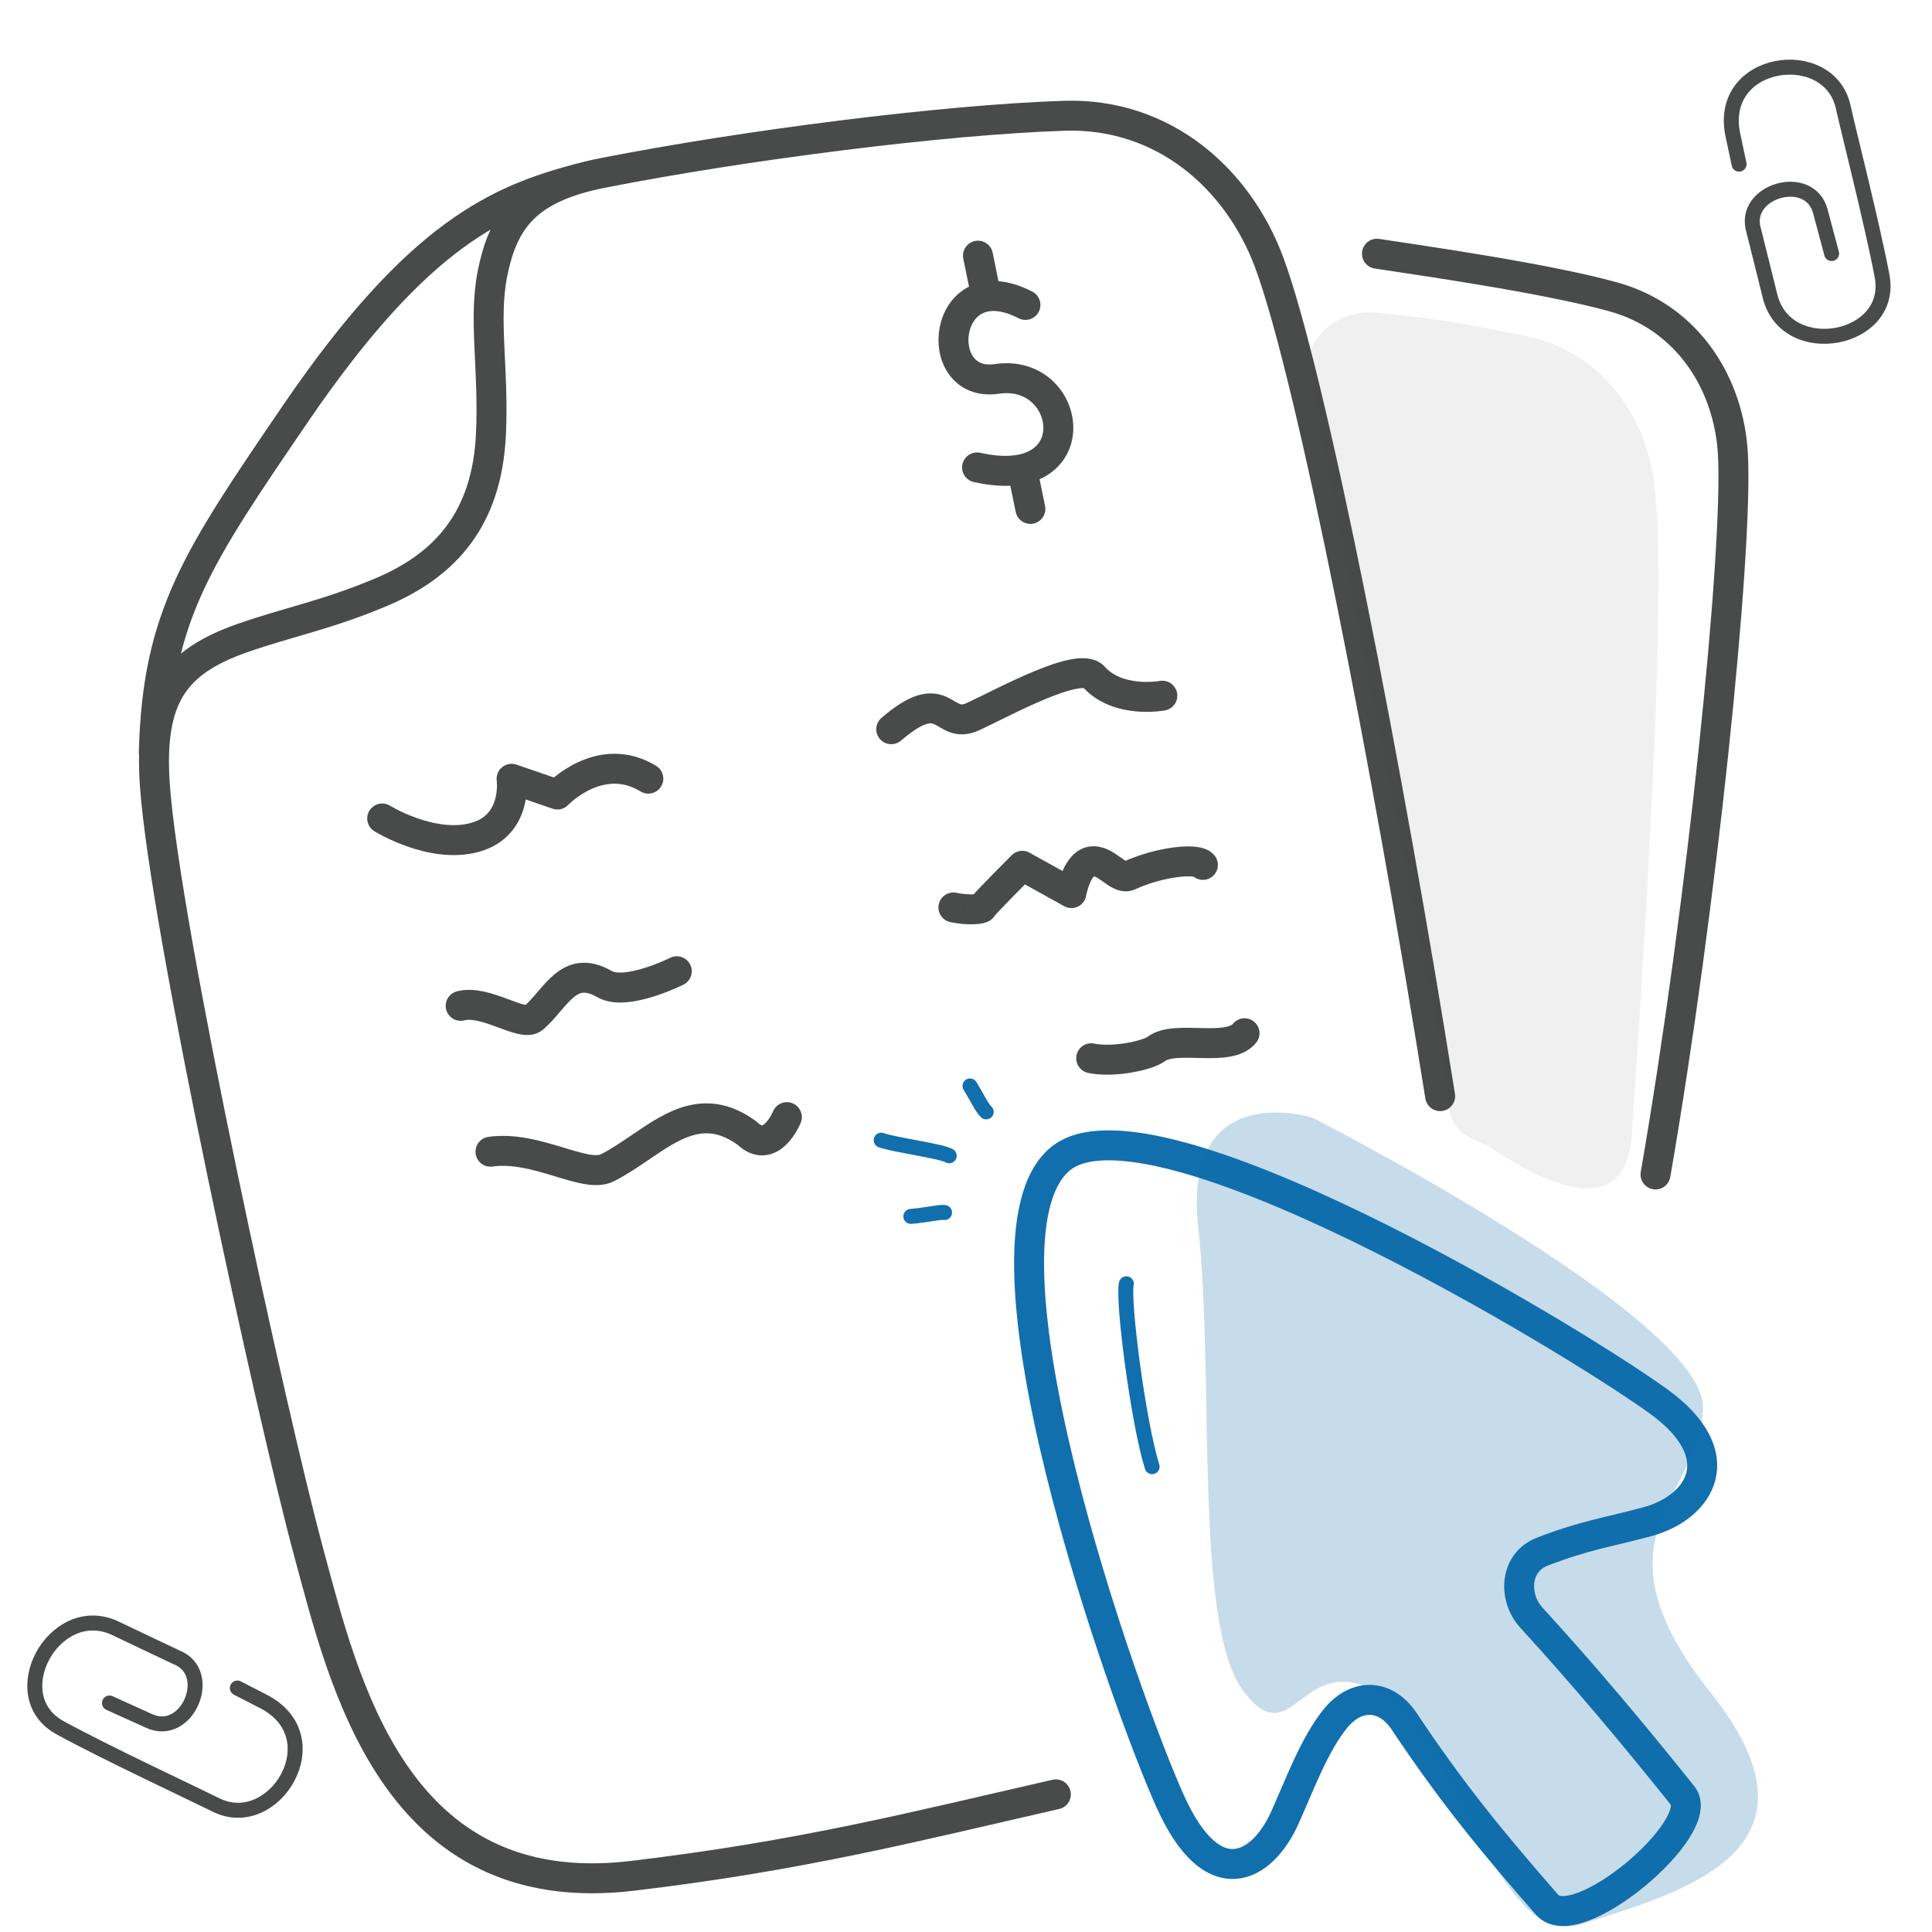 <svg width="129" height="129" viewBox="0 0 129 129" fill="none" xmlns="http://www.w3.org/2000/svg">
<g id="Pictogram-selected-invoice">
<g id="Default">
<path id="dash-stroke-default" d="M11.475 55.095H11.476" stroke="#494A4A" stroke-width="0.001"/>
<path id="2px-stroke-default" d="M110.539 78.42C113.609 60.72 116.059 36.93 115.709 30.34C115.459 25.73 112.789 21.23 107.719 19.82C103.139 18.55 94.589 17.35 91.939 16.94M43.289 51.99C40.079 50.03 37.219 53.05 37.219 53.05L34.159 52C34.159 52 34.599 55.11 31.719 55.91C28.839 56.71 25.519 54.65 25.519 54.65M77.609 46.45C77.609 46.45 74.659 47.01 73.029 45.19C72.059 44.12 67.089 46.86 64.989 47.84C62.889 48.83 63.159 45.56 59.509 48.69M30.759 67.16C32.439 66.72 34.889 68.61 35.619 67.98C37.149 66.65 37.949 64.32 40.369 65.71C41.809 66.54 45.189 64.85 45.189 64.85M80.319 57.75C79.959 57.28 77.469 57.51 75.379 58.47C74.679 58.79 73.829 57.34 72.849 57.52C71.869 57.7 71.539 59.63 71.539 59.63L68.259 57.81C68.259 57.81 65.589 60.48 65.589 60.59C65.589 60.7 64.669 60.81 63.659 60.59M72.859 70.66C74.279 70.96 76.569 70.51 77.219 70.03C78.519 69.07 82.039 70.31 83.099 68.99M32.749 76.9C35.809 76.46 39.059 78.72 40.539 77.98C43.649 76.42 46.209 72.98 49.879 75.66C51.479 77.2 52.539 74.59 52.539 74.59M38.719 11.9C33.319 13.34 27.979 15.54 19.769 27.56C13.179 37.22 10.499 41.1 10.269 50.26M96.159 73.19C92.739 51.69 87.589 25.17 84.739 17.51C82.679 11.98 77.739 7.52 71.069 7.73C63.039 7.99 49.749 9.68 40.229 11.55C35.129 12.55 33.599 14.71 32.889 18.24C32.259 21.37 32.989 24.6 32.779 29.02C32.509 34.62 29.779 37.73 25.399 39.56C21.749 41.09 19.309 41.51 16.169 42.61C11.689 44.19 9.929 46.49 10.339 52.41C11.009 62 18.249 94.94 20.599 103.6C22.949 112.26 26.299 127.15 42.219 125.25C53.589 123.9 61.119 121.95 70.499 119.81M68.469 20.36C62.909 17.49 62.039 25.96 66.559 25.3C71.689 24.54 72.819 32.91 65.239 31.21M65.299 17.07L65.819 19.62M68.269 31.4L68.799 33.98" stroke="#494A4A" stroke-width="2" stroke-linecap="round" stroke-linejoin="round"/>
<path id="1px-stroke-default" d="M7.308 113.71C7.308 113.71 9.188 114.56 9.958 114.91C12.508 116.08 14.368 111.69 11.788 110.66C11.788 110.66 9.178 109.43 7.638 108.69C3.608 106.88 0.138 113.24 4.008 115.36C6.998 117 12.878 119.75 14.408 120.51C18.308 122.47 22.278 115.97 17.558 113.59L15.848 112.71M122.298 16.93C122.298 16.93 121.768 14.94 121.548 14.12C120.838 11.41 116.268 12.75 117.098 15.4C117.098 15.4 117.798 18.2 118.208 19.86C119.358 24.12 126.478 22.78 125.668 18.44C125.038 15.09 123.438 8.8 123.068 7.13C122.118 2.87 114.568 3.92 115.718 9.08L116.118 10.96" stroke="#494A4A" stroke-linecap="round" stroke-linejoin="round"/>
<path id="fill-default" d="M108.958 75.77C111.258 42.05 110.798 35.02 110.438 32.22C109.848 27.68 106.898 23.43 101.808 22.42C97.978 21.66 96.608 21.35 92.068 20.89C88.938 20.58 87.318 22.86 87.428 24.27C87.628 26.94 93.488 55.62 96.488 71.62C96.558 76.16 97.948 75.65 99.488 76.62C101.298 77.75 108.488 82.62 108.958 75.77Z" fill="#494A4A" fill-opacity="0.08"/>
</g>
<g id="Emphasis">
<path id="2px-stroke-emphasis" d="M103.298 127.18C99.498 122.84 96.848 119.57 93.768 114.95C92.538 113.1 90.608 113.02 89.198 114.71C87.788 116.41 86.778 119.17 85.798 121.35C84.308 124.69 80.998 126.65 78.128 120.26C75.058 113.44 64.198 82.8 70.808 77.37C76.778 72.46 104.538 89.11 110.698 93.54C115.778 97.19 113.488 100.66 110.008 101.6C107.468 102.29 105.788 102.51 102.968 103.61C101.118 104.33 101.018 106.67 102.258 108.02C105.828 111.93 108.888 115.57 112.348 119.89C114.038 122 105.258 129.43 103.298 127.18V127.18Z" stroke="#116FAE" stroke-width="2" stroke-miterlimit="10"/>
<path id="1px-stroke-emphasis" d="M75.208 85.72C74.948 86.8 75.998 94.99 76.928 97.93M60.818 81.22C61.988 81.12 62.708 80.91 63.068 80.96M58.838 76.13C59.728 76.45 62.838 76.85 63.378 77.17M64.768 72.51C65.188 73.18 65.568 73.99 65.848 74.24" stroke="#116FAE" stroke-linecap="round" stroke-linejoin="round"/>
<path id="fill-emphasis" d="M87.608 74.62C87.608 74.62 78.908 71.89 80.008 81.96C81.108 92.03 79.688 108.51 83.018 112.91C86.338 117.32 86.828 110.08 92.068 113.02C97.308 115.96 99.858 130.31 105.588 128.48C112.488 126.28 122.568 123.54 114.228 113.03C105.888 102.52 113.548 100.05 113.708 94.02C113.868 87.99 87.618 74.62 87.618 74.62H87.608Z" fill="#116FAE" fill-opacity="0.24"/>
</g>
</g>
</svg>
